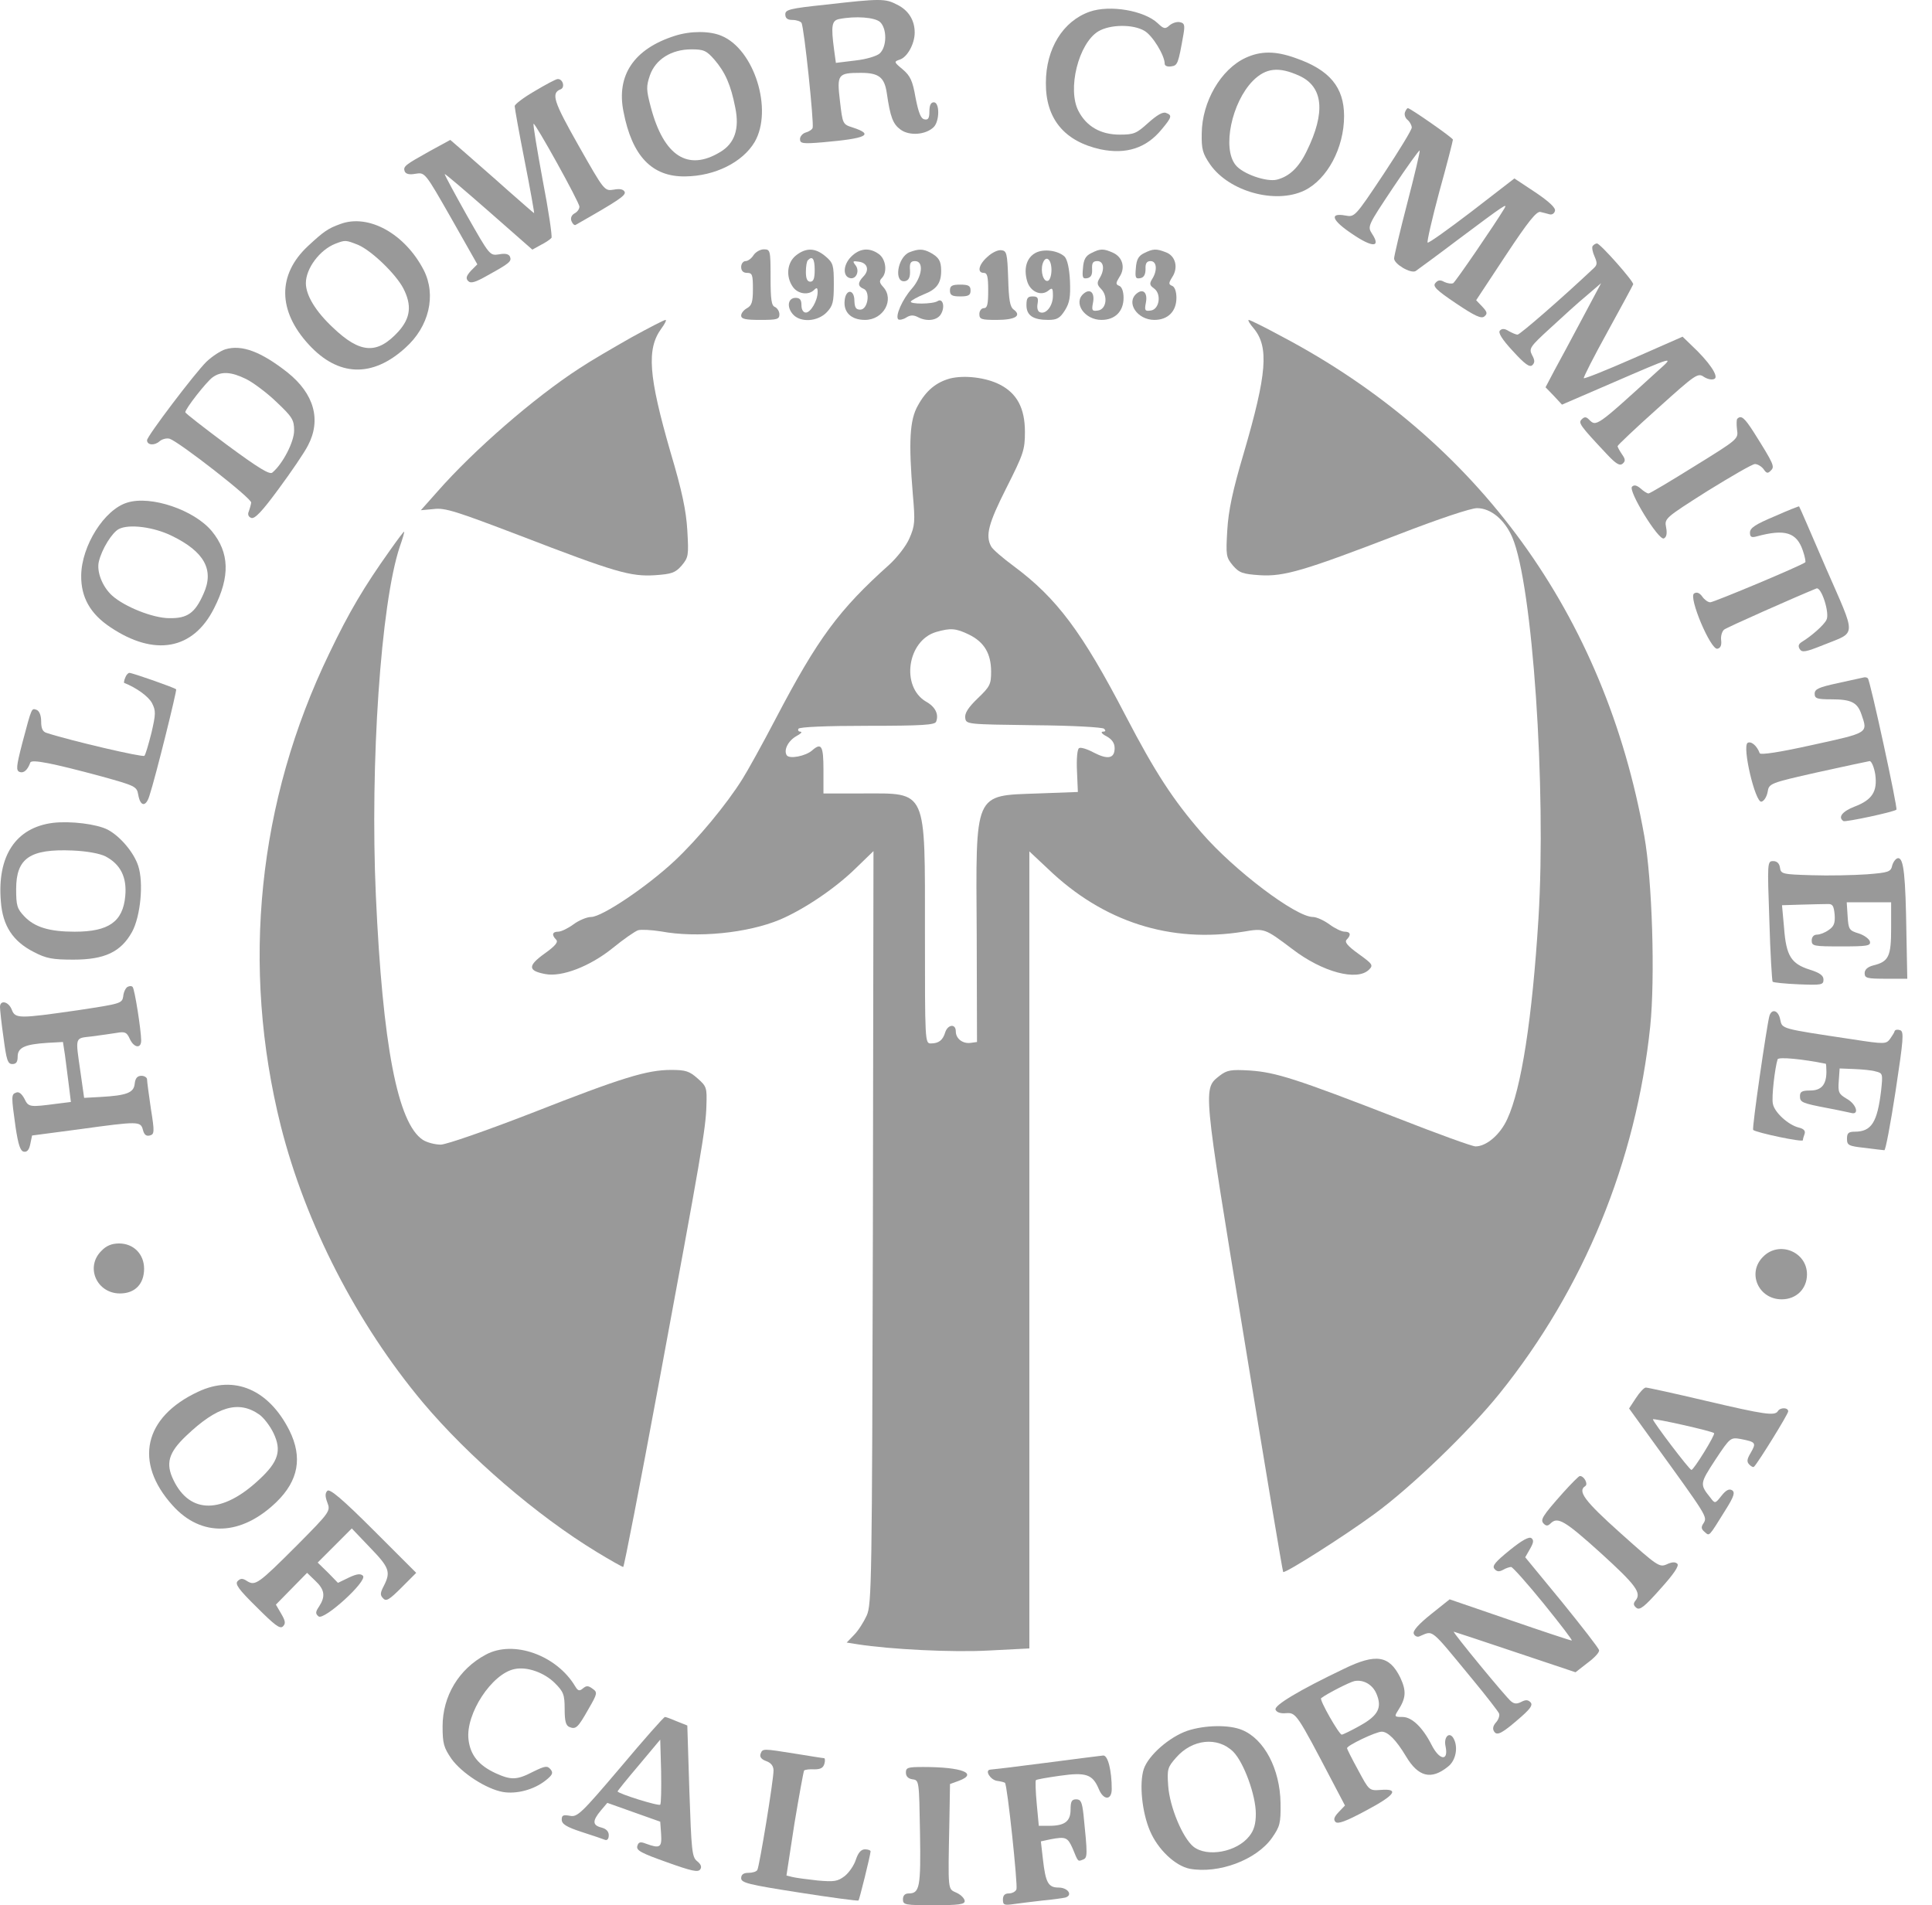 <?xml version="1.0" encoding="UTF-8"?> <svg xmlns="http://www.w3.org/2000/svg" width="72" height="71" viewBox="0 0 72 71" fill="none"> <g opacity="0.4"> <path d="M30.778 0.173C29.43 0.315 29.266 0.359 29.266 0.534C29.266 0.677 29.342 0.743 29.529 0.743C29.682 0.743 29.836 0.797 29.869 0.852C29.967 1.006 30.34 4.601 30.285 4.765C30.263 4.831 30.142 4.908 30.022 4.94C29.912 4.973 29.814 5.083 29.814 5.182C29.814 5.346 29.901 5.368 30.669 5.302C32.302 5.16 32.587 5.017 31.787 4.754C31.403 4.634 31.403 4.623 31.304 3.779C31.184 2.77 31.217 2.715 32.083 2.715C32.751 2.715 32.959 2.88 33.047 3.461C33.179 4.37 33.277 4.623 33.562 4.831C33.891 5.072 34.505 5.028 34.801 4.732C35.02 4.502 35.02 3.812 34.801 3.812C34.691 3.812 34.636 3.921 34.636 4.151C34.636 4.403 34.593 4.48 34.45 4.447C34.319 4.425 34.231 4.206 34.121 3.647C34.012 3.011 33.924 2.825 33.639 2.584C33.31 2.31 33.31 2.299 33.529 2.222C33.814 2.135 34.088 1.63 34.088 1.214C34.088 0.754 33.858 0.381 33.431 0.173C32.992 -0.058 32.806 -0.058 30.778 0.173ZM32.795 0.819C33.058 1.06 33.058 1.74 32.784 1.992C32.674 2.091 32.28 2.211 31.874 2.255L31.151 2.343L31.085 1.861C30.965 0.962 30.997 0.764 31.271 0.71C31.885 0.589 32.598 0.644 32.795 0.819Z" fill="black"></path> <path d="M40.61 0.436C39.612 0.786 38.977 1.817 38.977 3.088C38.966 4.425 39.667 5.269 41.015 5.565C41.969 5.762 42.714 5.521 43.284 4.831C43.679 4.359 43.69 4.294 43.449 4.206C43.328 4.162 43.109 4.294 42.791 4.579C42.353 4.973 42.265 5.017 41.728 5.017C41.015 5.017 40.489 4.71 40.193 4.14C39.766 3.329 40.193 1.619 40.928 1.17C41.366 0.907 42.221 0.896 42.648 1.148C42.955 1.323 43.405 2.069 43.405 2.376C43.405 2.452 43.503 2.496 43.646 2.474C43.887 2.441 43.909 2.387 44.106 1.269C44.161 0.94 44.139 0.863 43.986 0.83C43.876 0.797 43.701 0.852 43.591 0.94C43.427 1.093 43.372 1.082 43.142 0.863C42.638 0.392 41.366 0.173 40.61 0.436Z" fill="black"></path> <path d="M25.154 1.334C23.63 1.817 22.962 2.803 23.236 4.162C23.554 5.817 24.299 6.595 25.538 6.574C26.645 6.563 27.675 6.047 28.124 5.291C28.815 4.096 28.113 1.839 26.886 1.334C26.447 1.148 25.735 1.148 25.154 1.334ZM26.623 2.222C27.028 2.693 27.236 3.165 27.401 4.009C27.565 4.798 27.379 5.346 26.842 5.664C25.636 6.398 24.737 5.817 24.255 3.998C24.08 3.34 24.08 3.22 24.222 2.803C24.43 2.211 25.022 1.839 25.768 1.839C26.217 1.839 26.327 1.882 26.623 2.222Z" fill="black"></path> <path d="M46.418 2.156C45.497 2.584 44.796 3.79 44.785 4.973C44.774 5.565 44.818 5.719 45.103 6.135C45.815 7.144 47.536 7.615 48.61 7.1C49.465 6.683 50.09 5.51 50.09 4.327C50.09 3.253 49.553 2.606 48.292 2.167C47.536 1.893 46.988 1.893 46.418 2.156ZM48.424 2.825C49.311 3.231 49.41 4.184 48.698 5.631C48.402 6.245 48.051 6.574 47.591 6.694C47.196 6.793 46.297 6.475 46.045 6.146C45.541 5.521 45.903 3.812 46.692 3.011C47.174 2.529 47.656 2.474 48.424 2.825Z" fill="black"></path> <path d="M19.927 3.395C19.51 3.636 19.181 3.888 19.181 3.954C19.181 4.031 19.346 4.951 19.554 6.004C19.762 7.056 19.916 7.933 19.905 7.944C19.905 7.955 19.455 7.56 18.907 7.078C18.37 6.595 17.658 5.982 17.351 5.708L16.781 5.214L16.036 5.62C15.093 6.146 15.016 6.201 15.082 6.387C15.126 6.486 15.258 6.519 15.488 6.475C15.838 6.42 15.838 6.42 16.814 8.13L17.789 9.851L17.548 10.092C17.373 10.289 17.351 10.377 17.45 10.476C17.548 10.574 17.724 10.519 18.184 10.256C18.995 9.807 19.072 9.741 19.006 9.566C18.962 9.467 18.831 9.434 18.601 9.478C18.25 9.533 18.25 9.522 17.395 8.02C16.934 7.198 16.562 6.508 16.573 6.486C16.595 6.475 17.329 7.1 18.217 7.878L19.839 9.303L20.157 9.127C20.332 9.04 20.508 8.919 20.552 8.864C20.584 8.799 20.442 7.834 20.223 6.705C20.014 5.576 19.861 4.633 19.883 4.612C19.938 4.557 21.593 7.538 21.593 7.702C21.593 7.79 21.516 7.9 21.406 7.955C21.297 8.02 21.253 8.13 21.297 8.24C21.341 8.349 21.406 8.404 21.45 8.382C23.05 7.472 23.325 7.286 23.281 7.154C23.237 7.056 23.105 7.023 22.875 7.067C22.524 7.122 22.524 7.122 21.56 5.423C20.628 3.779 20.529 3.472 20.891 3.329C21.067 3.263 20.979 2.935 20.782 2.946C20.716 2.946 20.332 3.154 19.927 3.395Z" fill="black"></path> <path d="M52.359 4.184C52.327 4.272 52.37 4.403 52.458 4.469C52.546 4.546 52.612 4.677 52.612 4.754C52.612 4.842 52.129 5.631 51.548 6.508C50.496 8.086 50.485 8.097 50.135 8.031C49.521 7.922 49.641 8.218 50.398 8.722C51.154 9.237 51.472 9.226 51.132 8.711C50.956 8.437 50.968 8.415 51.91 7.001C52.436 6.212 52.886 5.587 52.907 5.609C52.929 5.631 52.721 6.508 52.447 7.56C52.173 8.612 51.954 9.544 51.954 9.632C51.954 9.84 52.568 10.202 52.754 10.103C52.82 10.059 53.554 9.522 54.365 8.908C56.064 7.637 56.196 7.549 56.064 7.768C55.724 8.338 54.245 10.498 54.157 10.552C54.091 10.585 53.949 10.563 53.828 10.508C53.675 10.421 53.587 10.432 53.488 10.552C53.39 10.673 53.532 10.815 54.267 11.309C54.968 11.78 55.209 11.889 55.319 11.791C55.439 11.692 55.428 11.627 55.242 11.429L55.012 11.188L56.119 9.511C56.952 8.251 57.27 7.856 57.412 7.9C57.511 7.922 57.664 7.966 57.752 7.988C57.84 8.009 57.928 7.955 57.949 7.856C57.982 7.746 57.719 7.505 57.215 7.165L56.437 6.65L54.847 7.878C53.971 8.547 53.236 9.073 53.203 9.04C53.171 9.018 53.368 8.152 53.642 7.133C53.927 6.113 54.146 5.247 54.146 5.204C54.146 5.138 52.557 4.031 52.469 4.031C52.436 4.031 52.392 4.097 52.359 4.184Z" fill="black"></path> <path d="M12.681 8.349C12.221 8.514 12.068 8.623 11.476 9.171C10.336 10.235 10.347 11.583 11.509 12.843C12.605 14.038 13.876 14.082 15.104 12.964C15.992 12.175 16.265 11.002 15.794 10.07C15.093 8.711 13.734 7.955 12.681 8.349ZM13.35 9.127C13.854 9.347 14.742 10.202 15.027 10.739C15.356 11.374 15.301 11.846 14.852 12.35C14.062 13.216 13.427 13.183 12.407 12.207C11.761 11.604 11.399 11.002 11.399 10.552C11.399 10.004 11.914 9.314 12.495 9.084C12.868 8.941 12.879 8.941 13.35 9.127Z" fill="black"></path> <path d="M59.351 9.171C59.319 9.226 59.351 9.401 59.428 9.566C59.527 9.796 59.527 9.873 59.395 9.993C58.222 11.1 56.644 12.47 56.556 12.47C56.491 12.47 56.348 12.405 56.228 12.339C56.074 12.24 55.975 12.24 55.899 12.317C55.822 12.394 55.965 12.635 56.381 13.084C56.83 13.577 57.006 13.698 57.104 13.61C57.203 13.512 57.203 13.424 57.093 13.227C56.973 12.986 57.017 12.92 57.773 12.229C58.222 11.813 58.825 11.265 59.132 11.013L59.669 10.552L58.968 11.868C58.584 12.591 58.113 13.468 57.926 13.808L57.598 14.432L57.905 14.75L58.211 15.079L59.987 14.312C62.442 13.249 62.409 13.26 61.796 13.808C59.461 15.934 59.494 15.912 59.209 15.627C59.11 15.528 59.044 15.528 58.946 15.627C58.814 15.759 58.858 15.835 59.888 16.931C60.217 17.282 60.36 17.37 60.469 17.282C60.579 17.183 60.579 17.118 60.447 16.931C60.36 16.8 60.283 16.668 60.283 16.625C60.283 16.592 60.952 15.956 61.774 15.222C63.199 13.939 63.275 13.884 63.505 14.049C63.648 14.136 63.812 14.169 63.9 14.114C64.053 14.016 63.692 13.479 63.034 12.865L62.705 12.547L60.886 13.347C59.888 13.786 59.044 14.125 59.023 14.093C59.001 14.071 59.395 13.292 59.91 12.361C60.425 11.429 60.853 10.629 60.864 10.596C60.897 10.498 59.636 9.073 59.516 9.073C59.461 9.073 59.395 9.116 59.351 9.171Z" fill="black"></path> <path d="M28.081 9.511C28.005 9.632 27.873 9.73 27.785 9.73C27.698 9.73 27.621 9.829 27.621 9.949C27.621 10.092 27.698 10.169 27.84 10.169C28.038 10.169 28.059 10.245 28.059 10.771C28.059 11.254 28.016 11.385 27.84 11.484C27.72 11.55 27.621 11.67 27.621 11.758C27.621 11.889 27.785 11.922 28.334 11.922C28.958 11.922 29.046 11.9 29.046 11.714C29.046 11.604 28.969 11.484 28.882 11.44C28.75 11.396 28.717 11.166 28.717 10.333C28.717 9.325 28.706 9.292 28.465 9.292C28.334 9.292 28.158 9.39 28.081 9.511Z" fill="black"></path> <path d="M29.66 9.522C29.331 9.785 29.276 10.311 29.55 10.695C29.737 10.958 30.131 11.013 30.34 10.804C30.438 10.706 30.471 10.717 30.471 10.881C30.471 11.21 30.208 11.648 30.033 11.648C29.934 11.648 29.868 11.539 29.868 11.374C29.868 11.177 29.814 11.1 29.649 11.1C29.364 11.1 29.309 11.44 29.55 11.714C29.835 12.032 30.471 11.988 30.811 11.637C31.041 11.396 31.074 11.254 31.074 10.585C31.074 9.884 31.052 9.796 30.767 9.555C30.394 9.237 30.044 9.215 29.66 9.522ZM30.361 10.059C30.361 10.377 30.318 10.497 30.197 10.497C30.087 10.497 30.033 10.388 30.033 10.136C30.033 9.927 30.066 9.73 30.109 9.697C30.274 9.522 30.361 9.643 30.361 10.059Z" fill="black"></path> <path d="M31.72 9.566C31.413 9.873 31.402 10.311 31.687 10.366C31.918 10.41 32.049 10.081 31.874 9.873C31.764 9.73 31.786 9.719 32.005 9.752C32.334 9.796 32.411 10.07 32.17 10.311C31.961 10.53 31.961 10.673 32.181 10.761C32.444 10.859 32.345 11.539 32.06 11.539C31.896 11.539 31.852 11.462 31.841 11.21C31.841 10.771 31.523 10.761 31.479 11.188C31.424 11.637 31.72 11.922 32.235 11.922C32.926 11.922 33.342 11.166 32.915 10.695C32.773 10.541 32.761 10.465 32.86 10.366C33.079 10.147 33.014 9.654 32.751 9.467C32.4 9.215 32.038 9.248 31.72 9.566Z" fill="black"></path> <path d="M33.891 9.401C33.441 9.588 33.299 10.563 33.737 10.476C33.869 10.443 33.924 10.333 33.913 10.081C33.891 9.807 33.934 9.73 34.099 9.73C34.439 9.73 34.373 10.311 33.978 10.761C33.628 11.155 33.354 11.78 33.474 11.9C33.518 11.933 33.65 11.911 33.77 11.835C33.924 11.736 34.044 11.736 34.198 11.813C34.537 11.999 34.943 11.944 35.074 11.692C35.228 11.418 35.129 11.1 34.943 11.221C34.757 11.341 33.88 11.341 33.946 11.232C33.978 11.188 34.187 11.067 34.428 10.969C34.91 10.782 35.074 10.552 35.074 10.092C35.074 9.719 34.987 9.588 34.669 9.412C34.395 9.27 34.23 9.27 33.891 9.401Z" fill="black"></path> <path d="M36.805 9.566C36.476 9.851 36.399 10.169 36.663 10.169C36.794 10.169 36.827 10.311 36.827 10.826C36.827 11.341 36.794 11.484 36.663 11.484C36.575 11.484 36.498 11.583 36.498 11.703C36.498 11.9 36.575 11.922 37.145 11.922C37.824 11.922 38.087 11.769 37.78 11.539C37.638 11.44 37.594 11.177 37.572 10.377C37.539 9.445 37.517 9.347 37.32 9.325C37.2 9.303 36.969 9.412 36.805 9.566Z" fill="black"></path> <path d="M38.593 9.423C38.264 9.599 38.143 9.993 38.275 10.465C38.385 10.87 38.801 11.056 39.075 10.826C39.218 10.706 39.239 10.739 39.239 11.024C39.239 11.396 38.987 11.725 38.757 11.637C38.669 11.604 38.637 11.473 38.669 11.309C38.702 11.1 38.669 11.046 38.483 11.046C38.297 11.046 38.253 11.111 38.253 11.374C38.253 11.758 38.505 11.922 39.064 11.922C39.393 11.922 39.502 11.857 39.689 11.561C39.864 11.276 39.897 11.067 39.875 10.476C39.853 10.004 39.776 9.675 39.678 9.566C39.437 9.336 38.9 9.259 38.593 9.423ZM39.185 10.059C39.185 10.256 39.13 10.443 39.053 10.465C38.889 10.519 38.768 10.125 38.856 9.829C38.965 9.489 39.185 9.643 39.185 10.059Z" fill="black"></path> <path d="M40.666 9.434C40.458 9.533 40.381 9.675 40.359 9.993C40.326 10.344 40.348 10.399 40.523 10.366C40.666 10.333 40.71 10.234 40.699 10.026C40.688 9.796 40.732 9.73 40.896 9.73C41.137 9.73 41.181 10.048 40.973 10.377C40.874 10.541 40.885 10.618 41.038 10.771C41.302 11.046 41.225 11.528 40.918 11.572C40.699 11.604 40.677 11.572 40.732 11.287C40.808 10.914 40.633 10.739 40.392 10.936C39.975 11.276 40.414 11.922 41.05 11.922C41.554 11.922 41.872 11.604 41.872 11.1C41.872 10.859 41.806 10.684 41.707 10.651C41.576 10.596 41.576 10.552 41.718 10.322C41.948 9.982 41.839 9.588 41.488 9.423C41.126 9.259 41.006 9.259 40.666 9.434Z" fill="black"></path> <path d="M42.637 9.434C42.428 9.533 42.352 9.675 42.33 9.993C42.297 10.344 42.319 10.399 42.494 10.366C42.626 10.344 42.691 10.234 42.691 10.026C42.68 9.818 42.735 9.73 42.878 9.73C43.108 9.73 43.141 10.07 42.944 10.388C42.834 10.563 42.834 10.629 43.009 10.75C43.294 10.958 43.206 11.528 42.889 11.572C42.669 11.604 42.648 11.572 42.702 11.287C42.779 10.914 42.604 10.739 42.363 10.936C41.946 11.276 42.385 11.922 43.02 11.922C43.524 11.922 43.842 11.604 43.842 11.1C43.842 10.859 43.776 10.684 43.678 10.651C43.546 10.596 43.546 10.552 43.689 10.322C43.919 9.971 43.809 9.533 43.448 9.401C43.086 9.259 42.965 9.27 42.637 9.434Z" fill="black"></path> <path d="M35.402 10.826C35.402 11.002 35.479 11.046 35.786 11.046C36.093 11.046 36.17 11.002 36.17 10.826C36.17 10.651 36.093 10.607 35.786 10.607C35.479 10.607 35.402 10.651 35.402 10.826Z" fill="black"></path> <path d="M23.52 12.58C22.863 12.953 21.997 13.457 21.602 13.72C19.892 14.827 17.645 16.789 16.308 18.312L15.684 19.014L16.166 18.97C16.582 18.915 17.01 19.058 19.366 19.956C22.951 21.337 23.498 21.491 24.408 21.436C25.033 21.392 25.165 21.348 25.406 21.074C25.658 20.767 25.669 20.702 25.614 19.759C25.57 19.025 25.417 18.29 24.989 16.855C24.167 14.005 24.09 13.007 24.649 12.24C24.781 12.065 24.847 11.922 24.803 11.922C24.748 11.922 24.178 12.218 23.52 12.58Z" fill="black"></path> <path d="M46.724 12.24C47.294 12.931 47.217 13.928 46.351 16.887C45.934 18.291 45.781 19.025 45.737 19.759C45.682 20.702 45.693 20.767 45.946 21.074C46.187 21.349 46.307 21.392 46.954 21.436C47.853 21.491 48.598 21.272 52.127 19.913C53.629 19.332 54.813 18.937 55.043 18.937C55.558 18.937 56.073 19.365 56.358 20.022C57.114 21.787 57.63 29.383 57.334 34.227C57.103 37.943 56.698 40.573 56.172 41.702C55.909 42.283 55.394 42.722 54.988 42.722C54.867 42.722 53.563 42.25 52.083 41.669C48.302 40.201 47.546 39.96 46.581 39.894C45.858 39.85 45.726 39.883 45.463 40.08C44.828 40.584 44.806 40.376 46.362 49.857C47.14 54.636 47.798 58.56 47.82 58.582C47.886 58.647 50.1 57.244 51.218 56.422C52.588 55.425 54.758 53.331 55.887 51.928C59.032 48.016 60.972 43.281 61.499 38.25C61.685 36.43 61.575 32.813 61.279 31.158C59.811 22.916 55.098 16.405 47.765 12.536C47.14 12.196 46.581 11.922 46.537 11.922C46.493 11.922 46.57 12.065 46.724 12.24Z" fill="black"></path> <path d="M8.396 13.018C8.221 13.073 7.903 13.281 7.695 13.479C7.278 13.884 5.48 16.252 5.48 16.405C5.48 16.592 5.754 16.613 5.941 16.449C6.039 16.361 6.215 16.318 6.324 16.351C6.697 16.482 9.371 18.564 9.361 18.729C9.35 18.817 9.306 18.959 9.273 19.058C9.218 19.167 9.262 19.266 9.361 19.299C9.492 19.354 9.777 19.047 10.38 18.225C10.851 17.589 11.344 16.866 11.476 16.603C11.98 15.649 11.706 14.674 10.72 13.884C9.733 13.106 9.01 12.832 8.396 13.018ZM9.174 14.126C9.437 14.257 9.952 14.641 10.303 14.98C10.895 15.539 10.961 15.649 10.961 16.044C10.961 16.471 10.533 17.293 10.15 17.611C10.051 17.699 9.635 17.447 8.462 16.581C7.607 15.945 6.905 15.397 6.905 15.364C6.905 15.232 7.695 14.224 7.925 14.06C8.243 13.83 8.615 13.851 9.174 14.126Z" fill="black"></path> <path d="M35.412 14.103C34.886 14.246 34.514 14.553 34.207 15.112C33.9 15.649 33.856 16.46 34.02 18.444C34.108 19.441 34.097 19.595 33.889 20.066C33.768 20.351 33.428 20.778 33.143 21.041C31.269 22.718 30.48 23.782 28.913 26.774C28.409 27.738 27.849 28.747 27.674 29.021C27.082 29.974 25.986 31.29 25.142 32.079C24.112 33.043 22.435 34.172 22.029 34.172C21.876 34.172 21.58 34.293 21.372 34.446C21.163 34.6 20.911 34.72 20.802 34.72C20.583 34.72 20.55 34.841 20.725 35.016C20.813 35.104 20.703 35.246 20.287 35.542C19.662 35.992 19.673 36.178 20.32 36.299C20.933 36.419 21.986 36.014 22.829 35.334C23.246 34.994 23.674 34.698 23.783 34.666C23.904 34.633 24.276 34.655 24.627 34.709C25.975 34.962 27.86 34.775 29.066 34.271C29.943 33.898 31.094 33.131 31.861 32.386L32.552 31.717L32.53 45.747C32.497 58.987 32.486 59.787 32.3 60.204C32.19 60.445 31.982 60.774 31.828 60.927L31.554 61.212L31.971 61.278C33.165 61.464 35.5 61.585 36.859 61.508L38.361 61.431V46.58V31.728L39.051 32.375C41.112 34.359 43.622 35.159 46.34 34.72C47.118 34.589 47.129 34.589 48.16 35.367C49.288 36.233 50.582 36.573 51.02 36.134C51.185 35.97 51.152 35.926 50.637 35.553C50.209 35.246 50.099 35.104 50.187 35.016C50.363 34.841 50.33 34.72 50.111 34.72C50.001 34.72 49.749 34.6 49.541 34.446C49.332 34.293 49.058 34.172 48.927 34.172C48.291 34.172 45.989 32.43 44.784 31.038C43.72 29.81 43.052 28.791 41.956 26.686C40.323 23.541 39.38 22.291 37.791 21.107C37.374 20.8 36.991 20.471 36.936 20.362C36.717 19.956 36.837 19.507 37.506 18.181C38.142 16.92 38.196 16.767 38.196 16.098C38.196 15.21 37.9 14.652 37.243 14.323C36.739 14.07 35.949 13.972 35.412 14.103ZM36.114 23.65C36.673 23.924 36.936 24.352 36.936 25.031C36.936 25.503 36.892 25.59 36.432 26.029C36.081 26.368 35.949 26.577 35.971 26.752C36.004 26.993 36.015 26.993 38.525 27.026C39.983 27.037 41.09 27.103 41.145 27.157C41.221 27.234 41.2 27.267 41.09 27.267C41.013 27.278 41.068 27.355 41.243 27.442C41.441 27.552 41.539 27.695 41.539 27.881C41.539 28.265 41.287 28.319 40.761 28.045C40.52 27.914 40.268 27.837 40.213 27.881C40.147 27.914 40.114 28.286 40.136 28.736L40.169 29.514L38.679 29.569C36.278 29.657 36.366 29.459 36.399 34.808L36.41 38.831L36.179 38.863C35.884 38.907 35.62 38.71 35.62 38.436C35.62 38.14 35.325 38.173 35.226 38.469C35.138 38.765 34.985 38.885 34.689 38.885C34.47 38.885 34.47 38.809 34.47 34.753C34.47 29.35 34.568 29.569 32.146 29.569H30.688V28.692C30.688 27.782 30.611 27.662 30.261 27.969C30.02 28.177 29.417 28.297 29.318 28.144C29.198 27.947 29.373 27.607 29.68 27.431C29.844 27.344 29.91 27.278 29.833 27.267C29.757 27.267 29.724 27.212 29.757 27.157C29.8 27.092 30.776 27.048 32.332 27.048C34.371 27.048 34.842 27.015 34.886 26.895C34.996 26.62 34.853 26.335 34.514 26.149C33.56 25.59 33.812 23.869 34.886 23.552C35.423 23.398 35.62 23.409 36.114 23.65Z" fill="black"></path> <path d="M64.745 15.605C64.712 15.638 64.712 15.824 64.734 16.011C64.788 16.361 64.767 16.372 63.155 17.37C62.257 17.929 61.489 18.389 61.435 18.389C61.38 18.389 61.248 18.301 61.139 18.203C60.996 18.082 60.898 18.06 60.821 18.137C60.667 18.29 61.807 20.143 62.005 20.066C62.103 20.022 62.136 19.891 62.092 19.66C62.026 19.321 62.037 19.31 63.627 18.301C64.514 17.753 65.304 17.293 65.402 17.293C65.501 17.293 65.644 17.381 65.72 17.479C65.83 17.644 65.885 17.655 65.994 17.534C66.148 17.392 66.104 17.293 65.359 16.109C65.008 15.561 64.887 15.463 64.745 15.605Z" fill="black"></path> <path d="M4.746 18.729C3.892 18.981 3.037 20.34 3.026 21.447C3.015 22.258 3.365 22.872 4.1 23.365C5.755 24.483 7.202 24.22 7.98 22.664C8.583 21.48 8.55 20.592 7.892 19.792C7.235 19.003 5.623 18.455 4.746 18.729ZM6.402 19.968C7.618 20.559 7.991 21.239 7.585 22.127C7.267 22.85 6.982 23.047 6.314 23.037C5.7 23.037 4.637 22.609 4.176 22.193C3.815 21.864 3.596 21.305 3.683 20.932C3.793 20.461 4.176 19.847 4.429 19.715C4.812 19.518 5.733 19.639 6.402 19.968Z" fill="black"></path> <path d="M66.126 19.244C65.425 19.54 65.216 19.672 65.216 19.847C65.216 20.011 65.271 20.044 65.469 19.989C66.521 19.704 66.959 19.836 67.189 20.526C67.266 20.746 67.299 20.943 67.277 20.954C67.168 21.064 63.868 22.445 63.737 22.445C63.649 22.445 63.518 22.346 63.441 22.236C63.342 22.094 63.233 22.05 63.134 22.116C62.915 22.247 63.748 24.22 64 24.176C64.121 24.154 64.164 24.045 64.142 23.858C64.121 23.705 64.175 23.53 64.252 23.464C64.362 23.376 66.937 22.236 67.694 21.929C67.88 21.864 68.198 22.861 68.066 23.102C67.968 23.299 67.507 23.705 67.146 23.924C67.025 24.001 67.003 24.078 67.069 24.187C67.157 24.33 67.299 24.297 67.957 24.034C69.206 23.53 69.195 23.793 68.055 21.184C67.507 19.913 67.058 18.871 67.047 18.871C67.036 18.86 66.62 19.025 66.126 19.244Z" fill="black"></path> <path d="M14.544 20.494C13.568 21.864 13.009 22.806 12.275 24.341C9.601 29.865 8.976 36.014 10.466 41.965C11.387 45.604 13.294 49.32 15.761 52.268C17.459 54.285 20.002 56.477 22.238 57.836C22.742 58.143 23.192 58.395 23.225 58.395C23.258 58.395 23.849 55.348 24.54 51.622C26.129 43.061 26.305 42.053 26.326 41.198C26.348 40.54 26.337 40.486 25.998 40.19C25.691 39.916 25.548 39.872 25.011 39.872C24.112 39.872 23.181 40.157 19.805 41.483C18.106 42.141 16.659 42.645 16.429 42.656C16.221 42.656 15.914 42.579 15.761 42.48C14.818 41.867 14.259 38.951 14.007 33.372C13.787 28.44 14.193 22.499 14.895 20.384C15.004 20.077 15.081 19.814 15.059 19.814C15.037 19.814 14.807 20.121 14.544 20.494Z" fill="black"></path> <path d="M4.669 25.25C4.625 25.349 4.614 25.437 4.625 25.448C5.074 25.623 5.535 25.952 5.666 26.204C5.809 26.489 5.809 26.599 5.644 27.311C5.535 27.738 5.425 28.122 5.381 28.166C5.327 28.232 2.641 27.607 1.732 27.311C1.589 27.267 1.534 27.147 1.534 26.884C1.534 26.664 1.468 26.5 1.37 26.456C1.173 26.39 1.194 26.325 0.833 27.684C0.603 28.572 0.592 28.714 0.734 28.769C0.888 28.824 1.03 28.692 1.129 28.418C1.173 28.287 1.951 28.44 3.781 28.933C5.042 29.284 5.096 29.306 5.151 29.613C5.228 30.062 5.436 30.084 5.568 29.657C5.809 28.922 6.598 25.722 6.565 25.689C6.499 25.623 4.932 25.075 4.822 25.075C4.779 25.075 4.702 25.152 4.669 25.25Z" fill="black"></path> <path d="M69.436 25.25C69.381 25.261 68.943 25.36 68.482 25.459C67.781 25.612 67.627 25.678 67.627 25.853C67.627 26.029 67.715 26.061 68.241 26.061C68.986 26.061 69.217 26.171 69.37 26.62C69.611 27.322 69.655 27.3 67.551 27.76C66.323 28.034 65.6 28.144 65.578 28.067C65.479 27.793 65.26 27.607 65.128 27.684C64.92 27.826 65.413 29.92 65.643 29.876C65.742 29.854 65.841 29.689 65.874 29.514C65.928 29.196 65.939 29.185 67.737 28.78C68.734 28.561 69.6 28.374 69.677 28.363C69.743 28.363 69.841 28.582 69.885 28.856C69.973 29.492 69.776 29.81 69.107 30.062C68.658 30.238 68.482 30.457 68.701 30.599C68.778 30.643 70.587 30.259 70.674 30.172C70.729 30.117 69.699 25.371 69.611 25.283C69.578 25.239 69.501 25.229 69.436 25.25Z" fill="black"></path> <path d="M1.972 30.665C0.591 30.84 -0.111 31.893 0.032 33.592C0.098 34.501 0.481 35.082 1.259 35.477C1.72 35.718 1.95 35.762 2.739 35.762C3.901 35.762 4.504 35.477 4.92 34.731C5.238 34.151 5.359 32.89 5.15 32.265C4.986 31.761 4.471 31.158 4.011 30.917C3.605 30.709 2.629 30.588 1.972 30.665ZM3.934 31.915C4.493 32.211 4.734 32.693 4.668 33.394C4.58 34.348 4.054 34.721 2.783 34.721C1.851 34.721 1.292 34.556 0.909 34.151C0.635 33.865 0.602 33.745 0.602 33.131C0.602 31.98 1.117 31.63 2.695 31.695C3.232 31.717 3.715 31.805 3.934 31.915Z" fill="black"></path> <path d="M70.52 32.243C70.466 32.495 70.389 32.517 69.567 32.583C69.074 32.616 68.153 32.638 67.517 32.616C66.421 32.583 66.367 32.572 66.334 32.331C66.312 32.178 66.224 32.09 66.082 32.09C65.862 32.09 65.862 32.134 65.939 34.304C65.972 35.532 66.038 36.551 66.06 36.584C66.093 36.617 66.531 36.66 67.035 36.682C67.879 36.715 67.956 36.704 67.956 36.507C67.956 36.354 67.824 36.255 67.441 36.134C66.75 35.915 66.564 35.619 66.487 34.578L66.41 33.734L67.134 33.712C67.528 33.701 67.956 33.69 68.098 33.69C68.296 33.679 68.339 33.745 68.372 34.085C68.394 34.392 68.35 34.523 68.153 34.655C68.022 34.753 67.824 34.83 67.715 34.83C67.594 34.83 67.517 34.918 67.517 35.049C67.517 35.258 67.594 35.269 68.624 35.269C69.578 35.269 69.72 35.247 69.688 35.093C69.666 34.995 69.479 34.852 69.271 34.786C68.909 34.677 68.887 34.633 68.855 34.139L68.822 33.624H69.644H70.477V34.589C70.477 35.652 70.389 35.838 69.797 35.981C69.6 36.036 69.49 36.134 69.49 36.266C69.49 36.452 69.578 36.474 70.29 36.474H71.079L71.047 34.808C71.014 32.638 70.948 31.98 70.74 31.98C70.663 31.98 70.564 32.101 70.52 32.243Z" fill="black"></path> <path d="M4.746 36.781C4.68 36.825 4.603 36.978 4.592 37.132C4.549 37.395 4.494 37.406 2.905 37.647C0.691 37.965 0.57 37.965 0.438 37.625C0.318 37.318 0 37.252 0 37.526C0 37.625 0.055 38.151 0.132 38.677C0.241 39.499 0.285 39.653 0.46 39.653C0.603 39.653 0.658 39.576 0.658 39.379C0.658 39.039 0.921 38.918 1.765 38.863L2.346 38.831L2.422 39.324C2.455 39.598 2.521 40.102 2.565 40.442L2.642 41.066L2.115 41.132C1.107 41.264 1.063 41.264 0.91 40.946C0.811 40.76 0.701 40.672 0.603 40.716C0.417 40.782 0.417 40.836 0.581 42.009C0.68 42.656 0.756 42.897 0.888 42.919C1.008 42.941 1.085 42.853 1.129 42.634L1.195 42.316L2.937 42.086C5.173 41.779 5.239 41.779 5.327 42.108C5.371 42.283 5.447 42.349 5.579 42.316C5.754 42.272 5.765 42.196 5.623 41.319C5.546 40.792 5.48 40.299 5.48 40.222C5.48 40.157 5.382 40.091 5.272 40.091C5.119 40.091 5.042 40.179 5.02 40.387C4.987 40.727 4.713 40.825 3.738 40.88L3.135 40.913L3.003 39.981C2.806 38.6 2.773 38.699 3.431 38.622C3.738 38.578 4.165 38.524 4.351 38.491C4.658 38.436 4.724 38.469 4.834 38.71C4.987 39.05 5.261 39.094 5.261 38.776C5.261 38.403 5.02 36.858 4.943 36.781C4.91 36.737 4.823 36.737 4.746 36.781Z" fill="black"></path> <path d="M65.939 37.866C65.84 38.239 65.281 42.064 65.336 42.108C65.434 42.206 67.188 42.579 67.188 42.492C67.188 42.448 67.221 42.338 67.254 42.25C67.287 42.141 67.221 42.064 67.035 42.02C66.64 41.922 66.125 41.45 66.07 41.132C66.015 40.891 66.147 39.784 66.246 39.477C66.278 39.379 67.177 39.466 68.043 39.642C68.054 39.653 68.065 39.784 68.065 39.938C68.065 40.42 67.879 40.639 67.462 40.639C67.155 40.639 67.079 40.683 67.079 40.847C67.079 41.078 67.144 41.111 68.12 41.297C68.481 41.363 68.865 41.45 68.975 41.472C69.303 41.571 69.194 41.154 68.821 40.946C68.525 40.771 68.493 40.705 68.525 40.288L68.558 39.817L69.095 39.839C69.391 39.85 69.753 39.883 69.895 39.927C70.169 39.992 70.169 40.014 70.104 40.639C69.961 41.834 69.742 42.174 69.117 42.174C68.887 42.174 68.832 42.228 68.832 42.437C68.832 42.678 68.887 42.711 69.49 42.776C69.852 42.82 70.18 42.864 70.224 42.864C70.268 42.875 70.454 41.889 70.641 40.672C70.937 38.721 70.959 38.447 70.816 38.392C70.718 38.359 70.63 38.37 70.608 38.425C70.597 38.48 70.509 38.611 70.433 38.721C70.29 38.907 70.235 38.918 69.04 38.732C66.344 38.327 66.421 38.348 66.344 37.998C66.278 37.647 66.026 37.57 65.939 37.866Z" fill="black"></path> <path d="M3.781 46.613C3.167 47.215 3.605 48.202 4.471 48.202C5.03 48.202 5.37 47.851 5.37 47.281C5.37 46.733 4.975 46.339 4.438 46.339C4.164 46.339 3.956 46.426 3.781 46.613Z" fill="black"></path> <path d="M65.708 46.832C65.095 47.435 65.533 48.421 66.399 48.421C66.947 48.421 67.341 48.027 67.341 47.49C67.341 46.646 66.3 46.229 65.708 46.832Z" fill="black"></path> <path d="M7.388 51.863C5.361 52.805 4.977 54.493 6.435 56.105C7.509 57.299 8.989 57.244 10.304 55.973C11.126 55.173 11.279 54.307 10.786 53.309C10.019 51.786 8.737 51.227 7.388 51.863ZM9.668 52.718C9.822 52.827 10.063 53.134 10.194 53.408C10.501 54.055 10.381 54.471 9.657 55.14C8.287 56.422 7.082 56.433 6.468 55.162C6.161 54.537 6.281 54.132 6.939 53.507C8.09 52.411 8.89 52.17 9.668 52.718Z" fill="black"></path> <path d="M60.963 52.104L60.711 52.488L61.621 53.748C63.615 56.499 63.627 56.521 63.495 56.751C63.385 56.905 63.396 56.981 63.528 57.091C63.714 57.245 63.659 57.31 64.306 56.269C64.624 55.765 64.668 55.611 64.547 55.535C64.438 55.469 64.317 55.535 64.153 55.743C63.922 56.039 63.911 56.039 63.747 55.82C63.342 55.315 63.342 55.294 63.922 54.406C64.481 53.562 64.492 53.562 64.876 53.627C65.435 53.737 65.457 53.77 65.249 54.132C65.106 54.373 65.084 54.471 65.194 54.581C65.26 54.647 65.336 54.691 65.369 54.658C65.545 54.471 66.641 52.696 66.641 52.597C66.641 52.444 66.345 52.444 66.257 52.586C66.147 52.773 65.764 52.718 63.572 52.203C62.41 51.929 61.401 51.709 61.336 51.709C61.27 51.709 61.105 51.885 60.963 52.104ZM63.879 53.408C63.933 53.463 63.122 54.778 63.035 54.778C62.958 54.778 61.599 52.981 61.599 52.893C61.599 52.838 63.813 53.331 63.879 53.408Z" fill="black"></path> <path d="M58.256 55.622C57.467 56.51 57.39 56.642 57.533 56.784C57.62 56.872 57.686 56.872 57.785 56.773C58.048 56.51 58.311 56.663 59.648 57.869C60.974 59.075 61.183 59.36 60.952 59.645C60.865 59.754 60.865 59.82 60.985 59.919C61.106 60.017 61.281 59.886 61.873 59.217C62.377 58.658 62.586 58.351 62.509 58.275C62.432 58.198 62.3 58.209 62.114 58.297C61.84 58.417 61.764 58.362 60.393 57.135C59.045 55.929 58.782 55.567 59.078 55.381C59.199 55.304 59.023 54.986 58.87 55.008C58.837 55.008 58.563 55.282 58.256 55.622Z" fill="black"></path> <path d="M12.2 55.556C12.113 55.644 12.113 55.765 12.2 55.995C12.321 56.313 12.299 56.346 11.072 57.584C9.625 59.031 9.515 59.108 9.208 58.921C9.044 58.812 8.967 58.812 8.857 58.921C8.748 59.031 8.89 59.228 9.57 59.897C10.239 60.566 10.436 60.719 10.545 60.609C10.655 60.5 10.633 60.401 10.48 60.138L10.282 59.798L10.863 59.206L11.444 58.614L11.751 58.91C12.102 59.239 12.135 59.491 11.894 59.864C11.751 60.072 11.751 60.138 11.872 60.237C12.069 60.401 13.702 58.921 13.527 58.724C13.439 58.636 13.307 58.647 13.001 58.79L12.595 58.987L12.222 58.604L11.839 58.231L12.475 57.595L13.11 56.959L13.79 57.672C14.513 58.417 14.568 58.582 14.305 59.097C14.162 59.371 14.162 59.447 14.283 59.568C14.393 59.689 14.513 59.612 14.963 59.163L15.511 58.614L13.921 57.025C12.759 55.863 12.288 55.469 12.2 55.556Z" fill="black"></path> <path d="M56.26 57.771C55.734 58.198 55.602 58.352 55.69 58.461C55.778 58.571 55.865 58.582 56.008 58.505C56.118 58.439 56.26 58.395 56.315 58.395C56.37 58.395 56.918 59.009 57.532 59.765C58.145 60.522 58.617 61.136 58.573 61.136C58.529 61.136 57.499 60.796 56.26 60.368L54.024 59.601L53.323 60.16C52.873 60.522 52.643 60.774 52.687 60.883C52.72 60.971 52.819 61.015 52.895 60.982C53.432 60.763 53.257 60.62 54.857 62.56C55.383 63.196 55.833 63.777 55.865 63.854C55.898 63.93 55.844 64.084 55.756 64.183C55.646 64.303 55.613 64.424 55.679 64.522C55.789 64.709 55.997 64.588 56.72 63.952C57.049 63.656 57.126 63.536 57.038 63.437C56.94 63.339 56.852 63.339 56.688 63.426C56.534 63.503 56.435 63.503 56.315 63.404C56.139 63.273 54.112 60.807 54.178 60.807C54.188 60.807 55.219 61.146 56.457 61.563L58.715 62.319L59.165 61.968C59.417 61.782 59.614 61.574 59.592 61.497C59.581 61.42 58.956 60.62 58.211 59.7L56.841 58.034L57.016 57.727C57.148 57.496 57.17 57.398 57.071 57.321C56.983 57.255 56.72 57.398 56.26 57.771Z" fill="black"></path> <path d="M18.105 61.662C17.097 62.199 16.494 63.207 16.494 64.336C16.494 64.972 16.538 65.125 16.823 65.542C17.207 66.079 18.127 66.671 18.741 66.78C19.256 66.868 19.903 66.692 20.33 66.353C20.593 66.144 20.626 66.068 20.517 65.936C20.396 65.794 20.319 65.805 19.87 66.024C19.256 66.342 19.048 66.342 18.467 66.079C17.831 65.783 17.524 65.399 17.459 64.818C17.349 63.865 18.335 62.363 19.18 62.199C19.64 62.1 20.287 62.33 20.681 62.725C20.999 63.043 21.043 63.152 21.043 63.689C21.043 64.139 21.087 64.303 21.218 64.358C21.459 64.457 21.536 64.391 21.931 63.689C22.27 63.108 22.27 63.065 22.084 62.933C21.92 62.812 21.854 62.812 21.722 62.922C21.591 63.032 21.536 63.01 21.437 62.845C20.747 61.684 19.136 61.103 18.105 61.662Z" fill="black"></path> <path d="M50.09 62.188C48.413 62.988 47.471 63.558 47.536 63.711C47.569 63.81 47.723 63.865 47.931 63.843C48.304 63.821 48.326 63.854 49.674 66.429L50.123 67.284L49.882 67.536C49.718 67.712 49.685 67.81 49.772 67.898C49.86 67.986 50.178 67.865 50.89 67.482C51.986 66.901 52.173 66.649 51.46 66.703C51.022 66.736 51.022 66.725 50.616 65.969C50.386 65.552 50.2 65.18 50.2 65.147C50.2 65.048 51.274 64.533 51.493 64.533C51.723 64.533 52.03 64.84 52.392 65.443C52.852 66.221 53.335 66.342 53.959 65.838C54.266 65.607 54.354 65.081 54.157 64.763C54.003 64.522 53.795 64.741 53.872 65.081C53.992 65.651 53.642 65.607 53.346 65.016C53.017 64.369 52.611 63.985 52.271 63.985C51.965 63.985 51.954 63.974 52.107 63.733C52.403 63.273 52.414 63.01 52.184 62.516C51.778 61.694 51.285 61.607 50.09 62.188ZM51.296 63.119C51.515 63.634 51.362 63.93 50.693 64.303C50.364 64.489 50.046 64.643 50.003 64.643C49.904 64.643 49.159 63.339 49.235 63.284C49.465 63.108 50.309 62.681 50.474 62.648C50.814 62.582 51.153 62.779 51.296 63.119Z" fill="black"></path> <path d="M23.126 65.86C21.657 67.591 21.515 67.723 21.241 67.668C20.988 67.624 20.934 67.646 20.934 67.811C20.934 67.975 21.109 68.085 21.679 68.271C22.084 68.402 22.479 68.534 22.556 68.567C22.633 68.589 22.687 68.523 22.687 68.391C22.687 68.249 22.589 68.15 22.413 68.106C22.073 68.019 22.073 67.854 22.391 67.471L22.633 67.186L23.619 67.537L24.605 67.887L24.638 68.348C24.671 68.852 24.594 68.896 24.079 68.709C23.86 68.622 23.794 68.644 23.75 68.797C23.707 68.961 23.904 69.06 24.858 69.4C25.778 69.729 26.019 69.784 26.096 69.663C26.162 69.575 26.118 69.466 25.976 69.356C25.789 69.203 25.767 68.972 25.691 66.747L25.614 64.303L25.23 64.15C25.022 64.062 24.825 63.985 24.781 63.985C24.737 63.985 23.992 64.829 23.126 65.86ZM24.605 67.252C24.54 67.317 23.016 66.835 23.016 66.758C23.016 66.736 23.378 66.287 23.816 65.772L24.605 64.829L24.638 66.013C24.649 66.66 24.638 67.219 24.605 67.252Z" fill="black"></path> <path d="M44.247 64.5C43.579 64.731 42.8 65.41 42.625 65.925C42.45 66.462 42.559 67.536 42.855 68.227C43.151 68.928 43.798 69.531 44.335 69.641C45.42 69.838 46.823 69.312 47.404 68.49C47.7 68.062 47.733 67.953 47.722 67.186C47.7 65.925 47.119 64.807 46.286 64.468C45.815 64.27 44.905 64.281 44.247 64.5ZM45.957 65.278C46.352 65.673 46.801 66.901 46.801 67.591C46.801 67.964 46.735 68.205 46.56 68.424C46.1 69.016 44.993 69.224 44.477 68.819C44.072 68.49 43.59 67.339 43.535 66.55C43.491 65.925 43.513 65.859 43.831 65.498C44.434 64.807 45.376 64.709 45.957 65.278Z" fill="black"></path> <path d="M28.345 65.355C28.301 65.476 28.377 65.564 28.553 65.629C28.739 65.695 28.827 65.816 28.827 65.98C28.827 66.353 28.301 69.553 28.224 69.685C28.191 69.751 28.038 69.794 27.884 69.794C27.709 69.794 27.621 69.86 27.621 69.992C27.621 70.167 27.895 70.233 29.791 70.529C30.975 70.715 31.973 70.847 31.994 70.825C32.027 70.792 32.433 69.159 32.444 68.994C32.444 68.951 32.345 68.918 32.236 68.918C32.093 68.918 31.983 69.038 31.896 69.301C31.83 69.51 31.644 69.784 31.479 69.915C31.216 70.112 31.096 70.134 30.471 70.079C30.076 70.036 29.66 69.981 29.528 69.948L29.309 69.893L29.605 67.964C29.78 66.912 29.945 66.013 29.967 65.98C30 65.947 30.175 65.925 30.35 65.936C30.581 65.936 30.679 65.882 30.723 65.728C30.756 65.618 30.745 65.52 30.712 65.52C30.668 65.52 30.197 65.443 29.649 65.355C28.421 65.158 28.421 65.158 28.345 65.355Z" fill="black"></path> <path d="M38.965 65.695C37.88 65.838 36.949 65.947 36.905 65.947C36.685 65.969 36.905 66.32 37.146 66.364C37.299 66.385 37.431 66.418 37.453 66.44C37.54 66.517 37.935 70.255 37.88 70.408C37.847 70.496 37.716 70.561 37.595 70.561C37.442 70.561 37.376 70.638 37.376 70.792C37.376 70.989 37.42 71.011 37.792 70.956C38.012 70.923 38.494 70.868 38.856 70.825C39.217 70.792 39.601 70.737 39.7 70.715C39.996 70.627 39.798 70.342 39.448 70.342C39.064 70.342 38.965 70.156 38.867 69.29L38.79 68.621L39.141 68.545C39.722 68.435 39.787 68.468 39.974 68.885C40.182 69.389 40.16 69.378 40.357 69.301C40.533 69.235 40.533 69.137 40.379 67.624C40.324 67.153 40.281 67.054 40.105 67.054C39.941 67.054 39.897 67.131 39.897 67.438C39.897 67.876 39.678 68.041 39.097 68.041H38.713L38.636 67.219C38.593 66.758 38.582 66.364 38.604 66.342C38.626 66.309 39.031 66.243 39.491 66.177C40.478 66.035 40.719 66.123 40.949 66.671C41.124 67.098 41.431 67.098 41.431 66.671C41.431 65.98 41.289 65.41 41.114 65.421C41.015 65.432 40.05 65.552 38.965 65.695Z" fill="black"></path> <path d="M33.76 66.057C33.76 66.199 33.848 66.287 34.012 66.309C34.253 66.342 34.253 66.364 34.286 68.304C34.319 70.331 34.275 70.562 33.859 70.562C33.727 70.562 33.65 70.638 33.65 70.781C33.65 70.989 33.727 71 34.801 71C35.733 71 35.952 70.967 35.952 70.847C35.952 70.759 35.821 70.616 35.656 70.54C35.316 70.375 35.327 70.562 35.382 67.811L35.404 66.484L35.733 66.364C36.467 66.09 35.853 65.849 34.407 65.849C33.837 65.849 33.76 65.87 33.76 66.057Z" fill="black"></path> </g> </svg> 